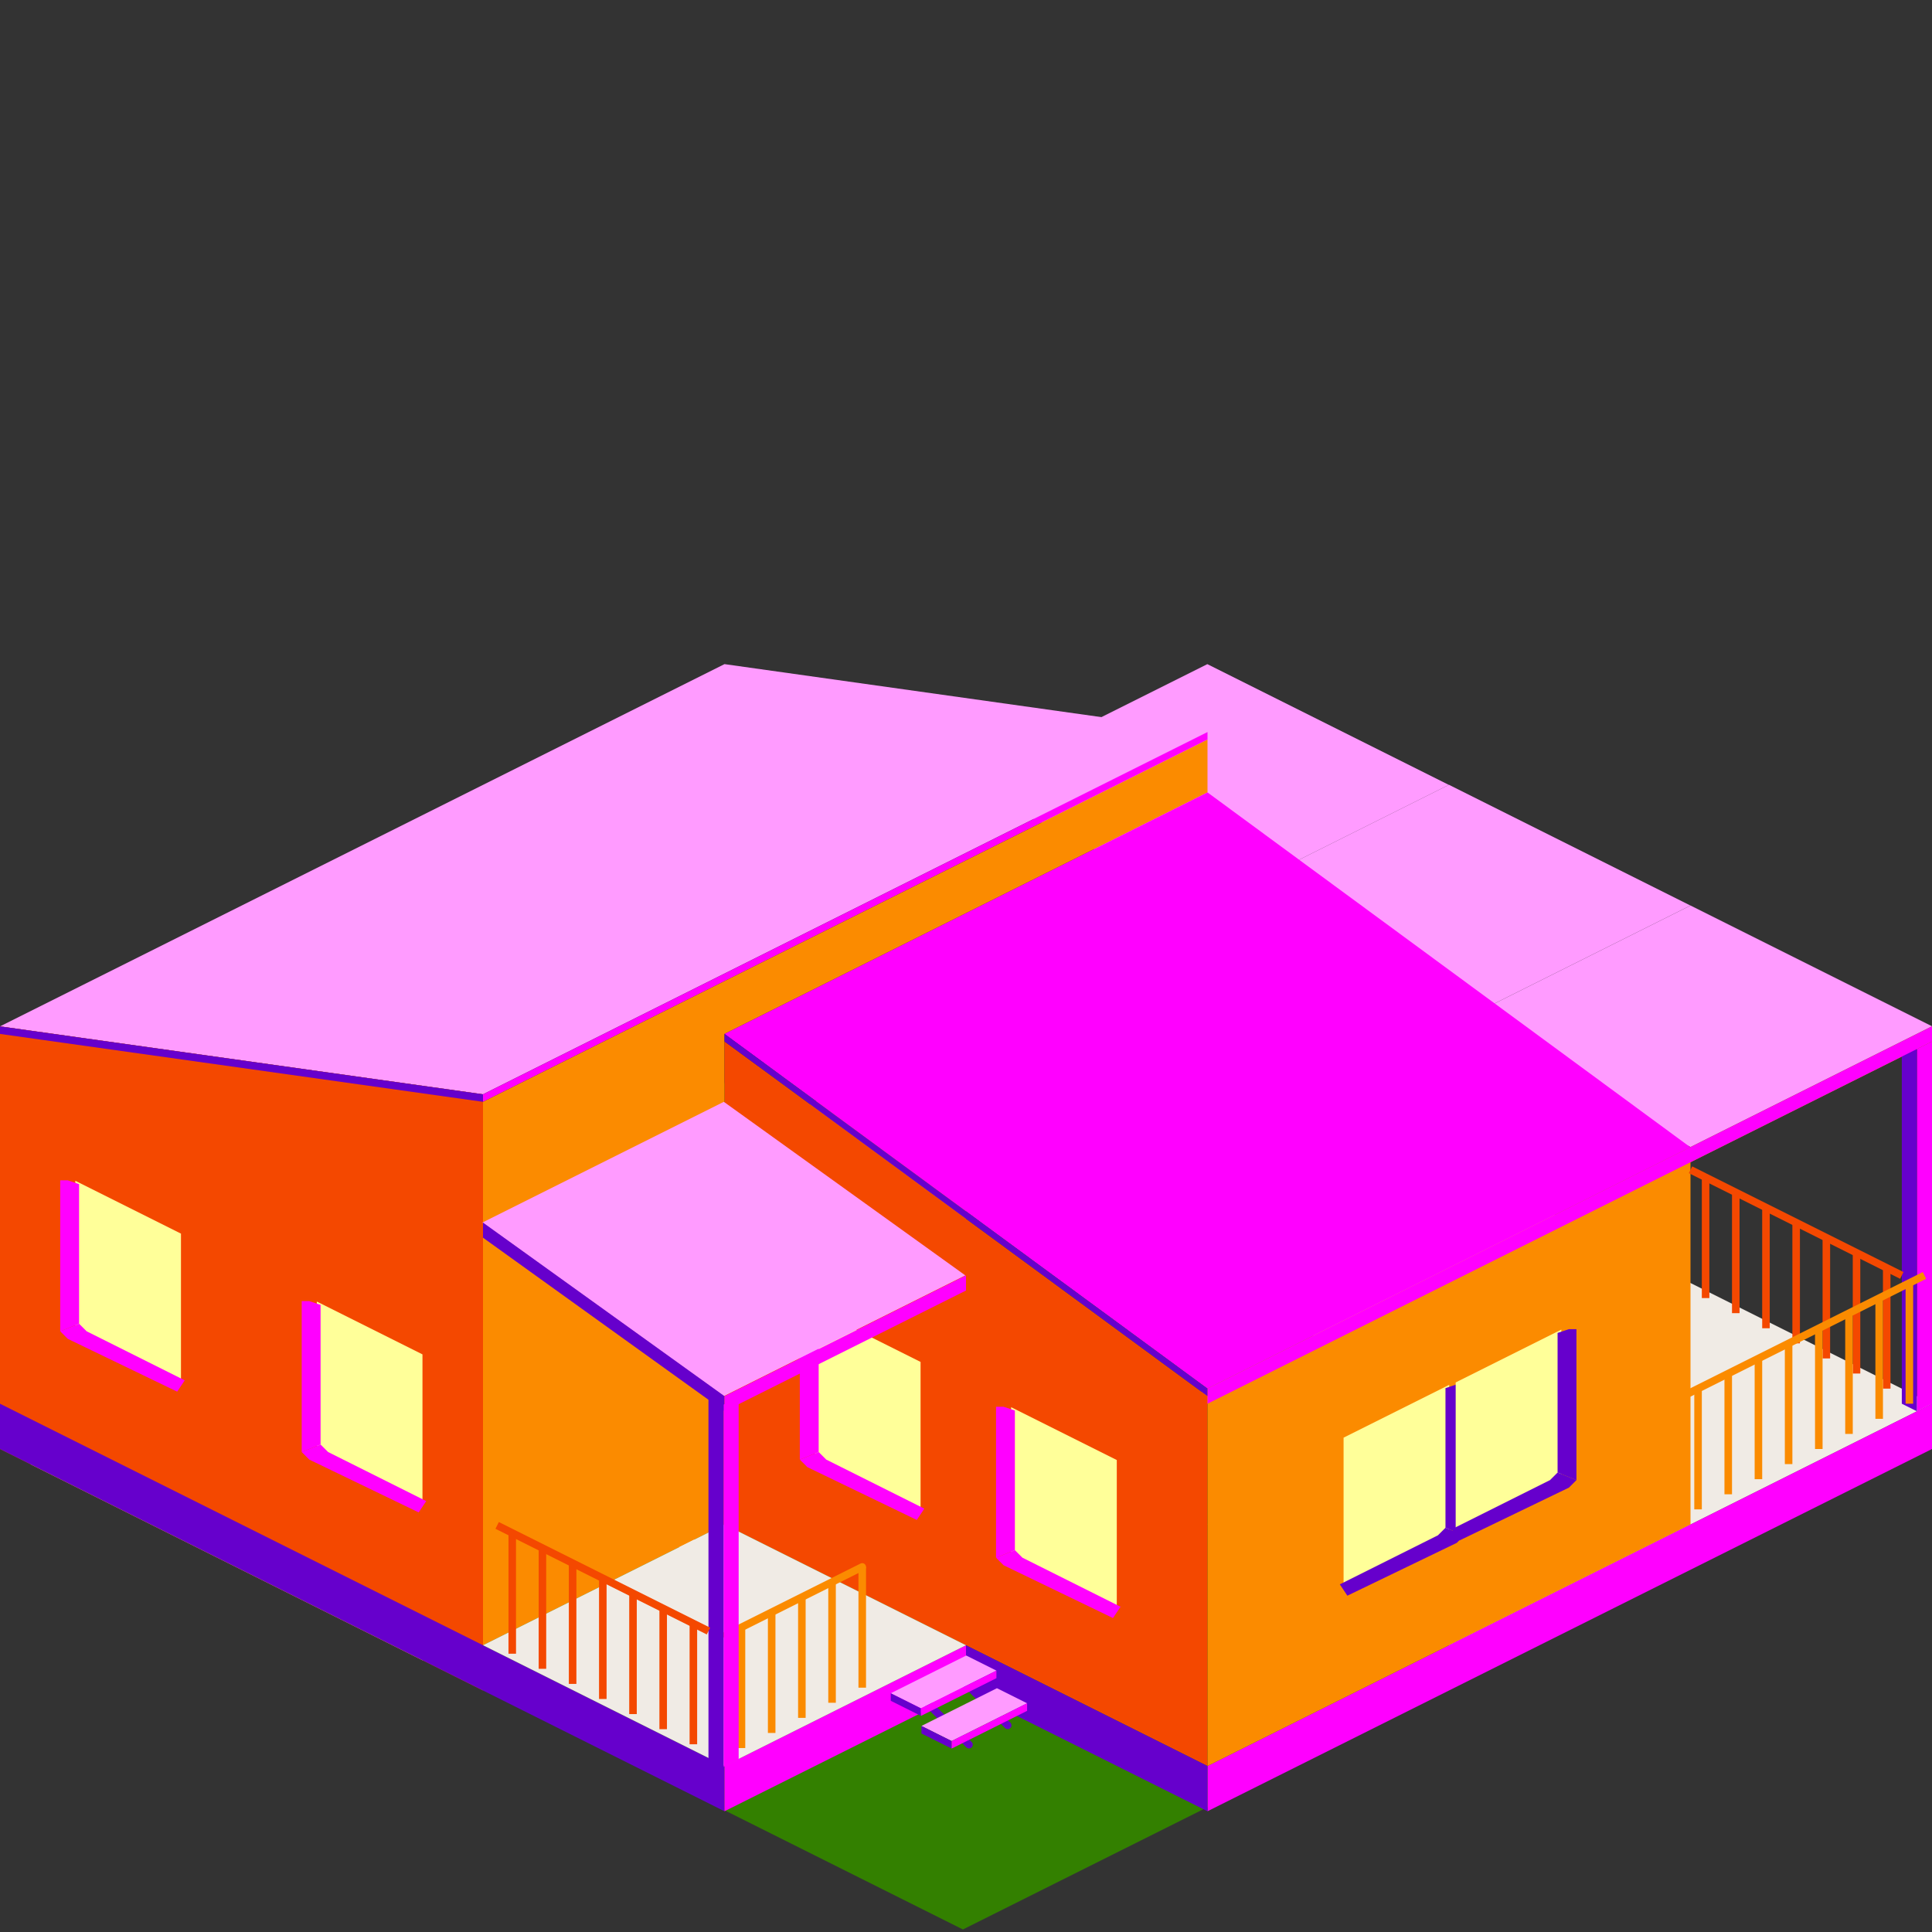 <?xml version="1.0" encoding="UTF-8" standalone="no"?>
<!-- Created with Inkscape (http://www.inkscape.org/) -->

<svg
   xmlns:osb="http://www.openswatchbook.org/uri/2009/osb"
   xmlns:dc="http://purl.org/dc/elements/1.1/"
   xmlns:cc="http://creativecommons.org/ns#"
   xmlns:rdf="http://www.w3.org/1999/02/22-rdf-syntax-ns#"
   xmlns:svg="http://www.w3.org/2000/svg"
   xmlns="http://www.w3.org/2000/svg"
   xmlns:sodipodi="http://sodipodi.sourceforge.net/DTD/sodipodi-0.dtd"
   xmlns:inkscape="http://www.inkscape.org/namespaces/inkscape"
   width="256"
   height="256"
   id="svg5036"
   version="1.1"
   inkscape:version="0.91 r13725"
   sodipodi:docname="1x1-rv15.svg">
  <rect width="100%" height="100%" fill="#333333" stroke="none"/>
  <defs
     id="defs5038">
    <linearGradient
       osb:paint="solid"
       id="linearGradient3988">
      <stop
         id="stop3990"
         offset="0"
         style="stop-color:#000000;stop-opacity:1;" />
    </linearGradient>
  </defs>
  <sodipodi:namedview
     id="base"
     pagecolor="#ffffff"
     bordercolor="#666666"
     borderopacity="1.0"
     inkscape:pageopacity="0.0"
     inkscape:pageshadow="2"
     inkscape:zoom="2.8284271"
     inkscape:cx="83.034519"
     inkscape:cy="79.420848"
     inkscape:document-units="px"
     inkscape:current-layer="g5257-5"
     showgrid="true"
     fit-margin-top="0"
     fit-margin-left="0"
     fit-margin-right="0"
     fit-margin-bottom="0"
     inkscape:window-width="1920"
     inkscape:window-height="1017"
     inkscape:window-x="0"
     inkscape:window-y="27"
     inkscape:window-maximized="0">
    <inkscape:grid
       type="xygrid"
       id="grid4764" />
  </sodipodi:namedview>
  <g
     inkscape:label="Layer 1"
     inkscape:groupmode="layer"
     id="layer1"
     transform="translate(-740.571,-446.076)">
    <rect
       y="156.286"
       x="1127.385"
       height="143.108"
       width="143.108"
       id="rect3920"
       style="fill:#338000;fill-opacity:1;stroke:none"
       transform="matrix(0.894,0.447,-0.894,0.447,0,0)" />
    <path
       style="fill:#f0ebe5;fill-opacity:1;fill-rule:evenodd;stroke:none;stroke-width:1px;stroke-linecap:butt;stroke-linejoin:miter;stroke-opacity:1"
       d="m 192.002,154.006 -32,16 32,16 -32,16 32,16 64,-32 z"
       transform="translate(740.571,446.076)"
       id="path6329"
       inkscape:connector-curvature="0"
       sodipodi:nodetypes="ccccccc" />
    <path
       style="fill:#f0ebe5;fill-rule:evenodd;stroke:none;stroke-width:1px;stroke-linecap:butt;stroke-linejoin:miter;stroke-opacity:1;fill-opacity:1"
       d="m 776.571,624.076 -32,16 52,26 32,-16 z"
       id="path6085"
       inkscape:connector-curvature="0"
       sodipodi:nodetypes="ccccc" />
    <g
       id="g5936"
       transform="translate(6,-3)">
      <path
         sodipodi:nodetypes="ccccc"
         inkscape:connector-curvature="0"
         id="path5111"
         d="m 772.571,626.076 -2,1 56,28 0,-2 z"
         style="fill:#f0ebe5;fill-opacity:1;fill-rule:evenodd;stroke:none;stroke-width:1px;stroke-linecap:round;stroke-linejoin:round;stroke-opacity:1" />
      <path
         style="fill:none;fill-rule:evenodd;stroke:none;stroke-width:1px;stroke-linecap:round;stroke-linejoin:round;stroke-opacity:1"
         d="m 830.571,651.076 0,-50"
         id="path4778"
         inkscape:connector-curvature="0"
         sodipodi:nodetypes="cc" />
      <path
         inkscape:connector-curvature="0"
         id="path4782"
         d="m 830.571,651.076 32,-16 0,-50 -32,16 z"
         style="fill:#fb8b00;fill-opacity:1;fill-rule:evenodd;stroke:none;stroke-width:1px;stroke-linecap:round;stroke-linejoin:round;stroke-opacity:1" />
      <path
         inkscape:connector-curvature="0"
         id="path4818"
         d="m 830.571,601.076 0,-10"
         style="fill:none;fill-rule:evenodd;stroke:none;stroke-width:1px;stroke-linecap:round;stroke-linejoin:round;stroke-opacity:1" />
    </g>
    <path
       sodipodi:nodetypes="cc"
       inkscape:connector-curvature="0"
       id="path4774"
       d="m 900.571,648.076 0,-50"
       style="fill:none;fill-rule:evenodd;stroke:none;stroke-width:1px;stroke-linecap:round;stroke-linejoin:round;stroke-opacity:1" />
    <path
       style="fill:none;fill-rule:evenodd;stroke:none;stroke-width:1px;stroke-linecap:round;stroke-linejoin:round;stroke-opacity:1"
       d="m 996.571,632.076 0,-50"
       id="path4776"
       inkscape:connector-curvature="0"
       sodipodi:nodetypes="cc" />
    <path
       style="fill:none;fill-rule:evenodd;stroke:none;stroke-width:1px;stroke-linecap:round;stroke-linejoin:round;stroke-opacity:1"
       d="m 836.571,648.076 0,-50"
       id="path4780"
       inkscape:connector-curvature="0"
       sodipodi:nodetypes="cc" />
    <path
       sodipodi:nodetypes="ccccc"
       inkscape:connector-curvature="0"
       id="path4790"
       d="m 900.571,686.076 32,-16 0,-6 -32,16 z"
       style="fill:#ff00ff;fill-opacity:1;fill-rule:evenodd;stroke:none;stroke-width:1px;stroke-linecap:round;stroke-linejoin:round;stroke-opacity:1" />
    <path
       style="fill:#fb8b00;fill-opacity:1;fill-rule:evenodd;stroke:none;stroke-width:1px;stroke-linecap:round;stroke-linejoin:round;stroke-opacity:1"
       d="m 900.571,680.076 64,-32 0,-50 -64,32 z"
       id="path4792"
       inkscape:connector-curvature="0"
       sodipodi:nodetypes="ccccc" />
    <path
       inkscape:connector-curvature="0"
       id="path4820"
       d="m 836.571,598.076 0,-10"
       style="fill:none;fill-rule:evenodd;stroke:none;stroke-width:1px;stroke-linecap:round;stroke-linejoin:round;stroke-opacity:1" />
    <g
       style="stroke:none;stroke-linecap:round;stroke-linejoin:round;stroke-opacity:1"
       id="g6115"
       transform="translate(3543.389,95.335)" />
    <path
       style="fill:#fb8b00;fill-opacity:1;fill-rule:evenodd;stroke:none;stroke-width:1px;stroke-linecap:round;stroke-linejoin:round;stroke-opacity:1"
       d="m 868.571,648.076 128,-64 0,-2 -128,64 z"
       id="path5144"
       inkscape:connector-curvature="0" />
    <g
       id="g5150"
       style="stroke:none;stroke-linecap:round;stroke-linejoin:round;stroke-opacity:1" />
    <g
       style="stroke:none;stroke-linecap:round;stroke-linejoin:round;stroke-opacity:1"
       id="g5974"
       transform="translate(-61,-31)" />
    <g
       transform="translate(-31,-16)"
       id="g5160"
       style="stroke:none;stroke-linecap:round;stroke-linejoin:round;stroke-opacity:1" />
    <g
       id="g6179"
       transform="translate(126,-63)">
      <path
         style="fill:#ff00ff;fill-opacity:1;fill-rule:evenodd;stroke:none;stroke-width:1px;stroke-linecap:round;stroke-linejoin:round;stroke-opacity:1"
         d="m 868.571,696.076 0,-48 2,-1 0,48 z"
         id="path5146"
         inkscape:connector-curvature="0" />
      <path
         style="fill:#6600cc;fill-opacity:1;fill-rule:evenodd;stroke:none;stroke-width:1px;stroke-linecap:round;stroke-linejoin:round;stroke-opacity:1"
         d="m 868.571,696.076 -2,-1 0,-48 2,1 z"
         id="path5148"
         inkscape:connector-curvature="0" />
      <g
         id="g5186">
        <path
           inkscape:connector-curvature="0"
           id="path5168"
           d="m 840.571,681.076 0,-16"
           style="fill:none;fill-rule:evenodd;stroke:#f44800;stroke-width:1px;stroke-linecap:butt;stroke-linejoin:miter;stroke-opacity:1" />
        <path
           style="fill:none;fill-rule:evenodd;stroke:#f44800;stroke-width:1px;stroke-linecap:butt;stroke-linejoin:miter;stroke-opacity:1"
           d="m 844.571,683.076 0,-16"
           id="path5170"
           inkscape:connector-curvature="0" />
        <path
           inkscape:connector-curvature="0"
           id="path5172"
           d="m 848.571,685.076 0,-16"
           style="fill:none;fill-rule:evenodd;stroke:#f44800;stroke-width:1px;stroke-linecap:butt;stroke-linejoin:miter;stroke-opacity:1" />
        <path
           style="fill:none;fill-rule:evenodd;stroke:#f44800;stroke-width:1px;stroke-linecap:butt;stroke-linejoin:miter;stroke-opacity:1"
           d="m 852.571,687.076 0,-16"
           id="path5174"
           inkscape:connector-curvature="0" />
        <path
           inkscape:connector-curvature="0"
           id="path5176"
           d="m 856.571,689.076 0,-16"
           style="fill:none;fill-rule:evenodd;stroke:#f44800;stroke-width:1px;stroke-linecap:butt;stroke-linejoin:miter;stroke-opacity:1" />
        <path
           style="fill:none;fill-rule:evenodd;stroke:#f44800;stroke-width:1px;stroke-linecap:butt;stroke-linejoin:miter;stroke-opacity:1"
           d="m 860.571,691.076 0,-16"
           id="path5178"
           inkscape:connector-curvature="0" />
        <path
           inkscape:connector-curvature="0"
           id="path5180"
           d="m 864.571,693.076 0,-16"
           style="fill:none;fill-rule:evenodd;stroke:#f44800;stroke-width:1px;stroke-linecap:butt;stroke-linejoin:miter;stroke-opacity:1" />
        <path
           sodipodi:nodetypes="cc"
           style="fill:none;fill-rule:evenodd;stroke:#f44800;stroke-width:1px;stroke-linecap:butt;stroke-linejoin:miter;stroke-opacity:1"
           d="m 838.571,664.076 28,14"
           id="path5184"
           inkscape:connector-curvature="0" />
      </g>
    </g>
    <g
       id="g4628"
       style="fill:#ff9bff;fill-opacity:1">
      <path
         inkscape:connector-curvature="0"
         id="path4291"
         d="m 996.571,582.061 -32,-16 -32,16 32,16 z"
         style="fill:#ff9bff;fill-rule:evenodd;stroke:none;stroke-width:1px;stroke-linecap:butt;stroke-linejoin:miter;stroke-opacity:1;fill-opacity:1" />
      <path
         style="fill:#ff9bff;fill-rule:evenodd;stroke:none;stroke-width:1px;stroke-linecap:butt;stroke-linejoin:miter;stroke-opacity:1;fill-opacity:1"
         d="m 964.563,566.064 -32,-16 -32,16 32,16 z"
         id="path4320"
         inkscape:connector-curvature="0" />
      <path
         inkscape:connector-curvature="0"
         id="path4322"
         d="m 932.548,550.079 -32,-16 -32,16 32,16 z"
         style="fill:#ff9bff;fill-rule:evenodd;stroke:none;stroke-width:1px;stroke-linecap:butt;stroke-linejoin:miter;stroke-opacity:1;fill-opacity:1" />
    </g>
    <g
       id="g6350"
       transform="translate(-32,16)">
      <path
         style="fill:#ff9bff;fill-opacity:1;fill-rule:evenodd;stroke:none;stroke-width:1px;stroke-linecap:round;stroke-linejoin:round;stroke-opacity:1"
         d="m 766.571,569.076 64,9 96,-48 -64,-9 z"
         id="path4830"
         inkscape:connector-curvature="0"
         sodipodi:nodetypes="ccccc"
         transform="translate(6,-3)" />
      <path
         sodipodi:nodetypes="ccccc"
         inkscape:connector-curvature="0"
         style="fill:#f44800;fill-opacity:1;fill-rule:evenodd;stroke:none;stroke-width:1px;stroke-linecap:round;stroke-linejoin:round;stroke-opacity:1"
         d="m 766.571,569.076 0,56 64,32 c 0,-26.333 0,-52.667 0,-79 z"
         id="path4828"
         transform="translate(6,-3)" />
      <path
         sodipodi:nodetypes="ccccc"
         style="fill:#6600cc;fill-opacity:1;fill-rule:evenodd;stroke:none;stroke-width:1px;stroke-linecap:butt;stroke-linejoin:miter;stroke-opacity:1"
         d="m 830.571,578.076 0,1 -64,-9 0,-1 z"
         id="path5778"
         inkscape:connector-curvature="0"
         transform="translate(6,-3)" />
      <path
         inkscape:connector-curvature="0"
         id="path6040"
         d="m 830.571,579.076 96,-48 0,-1 -96,48 z"
         style="fill:#ff00ff;fill-opacity:1;fill-rule:evenodd;stroke:none;stroke-width:1px;stroke-linecap:butt;stroke-linejoin:miter;stroke-opacity:1"
         transform="translate(6,-3)" />
      <path
         style="fill:#fb8b00;fill-opacity:1;fill-rule:evenodd;stroke:none;stroke-width:1px;stroke-linecap:butt;stroke-linejoin:miter;stroke-opacity:1"
         d="M 160 98 L 64 146 L 64 153 L 64 168 L 64 218 L 96 202 L 96 152 L 96 137 L 160 105 L 160 98 z "
         transform="translate(772.571,430.076)"
         id="path6042" />
      <path
         sodipodi:nodetypes="cccccc"
         inkscape:connector-curvature="0"
         id="path4890"
         d="m 932.571,614.076 -32,-23.5 -32,-23.5 64,-32 63.984,47.019 z"
         style="fill:#ff00ff;fill-opacity:1;fill-rule:evenodd;stroke:none;stroke-width:1px;stroke-linecap:round;stroke-linejoin:round;stroke-opacity:1" />
    </g>
    <g
       id="g6361" />
    <g
       id="g6206"
       transform="translate(64,-32)">
      <path
         sodipodi:nodetypes="ccccc"
         inkscape:connector-curvature="0"
         id="path4768"
         d="m 868.571,702.076 64,-32 0,-6 -64,32 z"
         style="fill:#ff00ff;fill-opacity:1;fill-rule:evenodd;stroke:none;stroke-width:1px;stroke-linecap:round;stroke-linejoin:round;stroke-opacity:1" />
      <path
         sodipodi:nodetypes="cc"
         inkscape:connector-curvature="0"
         id="path4772"
         d="m 868.571,664.076 0,-50"
         style="fill:none;fill-rule:evenodd;stroke:none;stroke-width:1px;stroke-linecap:round;stroke-linejoin:round;stroke-opacity:1" />
      <g
         style="stroke:#fb8b00;stroke-opacity:1"
         id="g5257"
         transform="matrix(-1,0,0,1,1766.143,-15)">
        <path
           style="fill:none;fill-rule:evenodd;stroke:#fb8b00;stroke-width:1px;stroke-linecap:butt;stroke-linejoin:miter;stroke-opacity:1"
           d="m 836.571,679.076 0,-16"
           id="path5259"
           inkscape:connector-curvature="0" />
        <path
           inkscape:connector-curvature="0"
           id="path5261"
           d="m 840.571,681.076 0,-16"
           style="fill:none;fill-rule:evenodd;stroke:#fb8b00;stroke-width:1px;stroke-linecap:butt;stroke-linejoin:miter;stroke-opacity:1" />
        <path
           style="fill:none;fill-rule:evenodd;stroke:#fb8b00;stroke-width:1px;stroke-linecap:butt;stroke-linejoin:miter;stroke-opacity:1"
           d="m 844.571,683.076 0,-16"
           id="path5263"
           inkscape:connector-curvature="0" />
        <path
           inkscape:connector-curvature="0"
           id="path5266"
           d="m 848.571,685.076 0,-16"
           style="fill:none;fill-rule:evenodd;stroke:#fb8b00;stroke-width:1px;stroke-linecap:butt;stroke-linejoin:miter;stroke-opacity:1" />
        <path
           style="fill:none;fill-rule:evenodd;stroke:#fb8b00;stroke-width:1px;stroke-linecap:butt;stroke-linejoin:miter;stroke-opacity:1"
           d="m 852.571,687.076 0,-16"
           id="path5268"
           inkscape:connector-curvature="0" />
        <path
           inkscape:connector-curvature="0"
           id="path5270"
           d="m 856.571,689.076 0,-16"
           style="fill:none;fill-rule:evenodd;stroke:#fb8b00;stroke-width:1px;stroke-linecap:butt;stroke-linejoin:miter;stroke-opacity:1" />
        <path
           style="fill:none;fill-rule:evenodd;stroke:#fb8b00;stroke-width:1px;stroke-linecap:butt;stroke-linejoin:miter;stroke-opacity:1"
           d="m 860.571,691.076 0,-16"
           id="path5272"
           inkscape:connector-curvature="0" />
        <path
           inkscape:connector-curvature="0"
           id="path5274"
           d="m 864.571,693.076 0,-16"
           style="fill:none;fill-rule:evenodd;stroke:#fb8b00;stroke-width:1px;stroke-linecap:butt;stroke-linejoin:miter;stroke-opacity:1" />
        <path
           style="fill:none;fill-rule:evenodd;stroke:#fb8b00;stroke-width:1px;stroke-linecap:butt;stroke-linejoin:miter;stroke-opacity:1"
           d="m 834.571,662.076 32,16"
           id="path5276"
           inkscape:connector-curvature="0" />
      </g>
    </g>
    <g
       id="g6292"
       transform="translate(-64,32)">
      <path
         style="fill:#f44800;fill-opacity:1;fill-rule:evenodd;stroke:none;stroke-width:1px;stroke-linecap:round;stroke-linejoin:round;stroke-opacity:1"
         d="m 900.571,552.076 0,64 32,16 32,16 0,-49 z"
         id="path4784"
         inkscape:connector-curvature="0"
         sodipodi:nodetypes="cccccc" />
    </g>
    <g
       transform="translate(-62,1)"
       id="g6305">
      <g
         transform="translate(2920.231,-124.986)"
         id="g6309"
         style="stroke:none;stroke-linecap:round;stroke-linejoin:round;stroke-opacity:1">
        <g
           transform="translate(693.46,183.035)"
           id="g6311"
           style="stroke:none;stroke-linecap:round;stroke-linejoin:round;stroke-opacity:1">
          <path
             style="fill:#ffff99;fill-opacity:1;stroke:none;stroke-linecap:round;stroke-linejoin:round;stroke-opacity:1"
             d="m -2689.14,567.49 -14,-7 0,20 14,7 z"
             id="path6313"
             inkscape:connector-curvature="0" />
          <g
             transform="matrix(-1,0,0,1,-2458.142,478.429)"
             id="g6315"
             style="stroke:none;stroke-linecap:round;stroke-linejoin:round;stroke-opacity:1">
            <g
               id="g6317"
               style="stroke:none;stroke-linecap:round;stroke-linejoin:round;stroke-opacity:1">
              <g
                 id="g6319"
                 style="stroke:none;stroke-linecap:round;stroke-linejoin:round;stroke-opacity:1">
                <path
                   style="fill:#ff00ff;stroke:none;stroke-linecap:round;stroke-linejoin:round;stroke-opacity:1"
                   d="m 246,82 1,0 0,20 -2.5,-1 0,-18.5 z"
                   id="path6321"
                   inkscape:connector-curvature="0"
                   sodipodi:nodetypes="cccccc" />
                <path
                   style="fill:#ff00ff;stroke:none;stroke-linecap:round;stroke-linejoin:round;stroke-opacity:1"
                   d="m 244.5,101 -1,1 -13,6.5 1,1.5 14.5,-7 1,-1 z"
                   id="path6323"
                   inkscape:connector-curvature="0"
                   sodipodi:nodetypes="ccccccc" />
                <path
                   style="fill:none;stroke:none;stroke-width:1px;stroke-linecap:round;stroke-linejoin:round;stroke-opacity:1"
                   d="m 231,89.5 c 0,0 0.019,-0.434 1,-1 l 14,-7 c 0,0 1,-0.22 1,1 l 0,19.5 c 0,0.47 -1,1 -1,1 l -14,7 c -0.573,0.153 -1,-0.812 -1,-1.5 z"
                   id="path6325"
                   inkscape:connector-curvature="0"
                   sodipodi:nodetypes="ccccccccc" />
                <path
                   style="opacity:0.435;fill:none;stroke:none;stroke-width:1px;stroke-linecap:round;stroke-linejoin:round;stroke-opacity:1"
                   d="m 231,108.5 13,-6.5 c 0.353,-0.095 1,-0.561 1,-1 l 0,-18.5"
                   id="path6327"
                   inkscape:connector-curvature="0"
                   sodipodi:nodetypes="cccc" />
              </g>
            </g>
          </g>
        </g>
      </g>
    </g>
    <g
       id="g6365"
       transform="translate(-64,32)" />
    <path
       style="fill:#6600cc;fill-opacity:1;fill-rule:evenodd;stroke:none;stroke-width:1px;stroke-linecap:round;stroke-linejoin:round;stroke-opacity:1"
       d="m 740.571,638.076 0,-6 96,48 0,6 z"
       id="path4766"
       inkscape:connector-curvature="0"
       sodipodi:nodetypes="ccccc" />
    <g
       id="g6381"
       transform="translate(-128,0)">
      <g
         style="stroke:none;stroke-linecap:round;stroke-linejoin:round;stroke-opacity:1"
         id="g6383"
         transform="translate(2920.231,-124.986)">
        <g
           style="stroke:none;stroke-linecap:round;stroke-linejoin:round;stroke-opacity:1"
           id="g6385"
           transform="translate(693.46,183.035)">
          <path
             inkscape:connector-curvature="0"
             id="path6387"
             d="m -2689.14,567.49 -14,-7 0,20 14,7 z"
             style="fill:#ffff99;fill-opacity:1;stroke:none;stroke-linecap:round;stroke-linejoin:round;stroke-opacity:1" />
          <g
             style="stroke:none;stroke-linecap:round;stroke-linejoin:round;stroke-opacity:1"
             id="g6389"
             transform="matrix(-1,0,0,1,-2458.142,478.429)">
            <g
               style="stroke:none;stroke-linecap:round;stroke-linejoin:round;stroke-opacity:1"
               id="g6391">
              <g
                 style="stroke:none;stroke-linecap:round;stroke-linejoin:round;stroke-opacity:1"
                 id="g6393">
                <path
                   sodipodi:nodetypes="cccccc"
                   inkscape:connector-curvature="0"
                   id="path6395"
                   d="m 246,82 1,0 0,20 -2.5,-1 0,-18.5 z"
                   style="fill:#ff00ff;stroke:none;stroke-linecap:round;stroke-linejoin:round;stroke-opacity:1" />
                <path
                   sodipodi:nodetypes="ccccccc"
                   inkscape:connector-curvature="0"
                   id="path6397"
                   d="m 244.5,101 -1,1 -13,6.5 1,1.5 14.5,-7 1,-1 z"
                   style="fill:#ff00ff;stroke:none;stroke-linecap:round;stroke-linejoin:round;stroke-opacity:1" />
                <path
                   sodipodi:nodetypes="ccccccccc"
                   inkscape:connector-curvature="0"
                   id="path6399"
                   d="m 231,89.5 c 0,0 0.019,-0.434 1,-1 l 14,-7 c 0,0 1,-0.22 1,1 l 0,19.5 c 0,0.47 -1,1 -1,1 l -14,7 c -0.573,0.153 -1,-0.812 -1,-1.5 z"
                   style="fill:none;stroke:none;stroke-width:1px;stroke-linecap:round;stroke-linejoin:round;stroke-opacity:1" />
                <path
                   sodipodi:nodetypes="cccc"
                   inkscape:connector-curvature="0"
                   id="path6401"
                   d="m 231,108.5 13,-6.5 c 0.353,-0.095 1,-0.561 1,-1 l 0,-18.5"
                   style="opacity:0.435;fill:none;stroke:none;stroke-width:1px;stroke-linecap:round;stroke-linejoin:round;stroke-opacity:1" />
              </g>
            </g>
          </g>
        </g>
      </g>
    </g>
    <g
       transform="translate(-160,-16)"
       id="g6403">
      <g
         transform="translate(2920.231,-124.986)"
         id="g6405"
         style="stroke:none;stroke-linecap:round;stroke-linejoin:round;stroke-opacity:1">
        <g
           transform="translate(693.46,183.035)"
           id="g6407"
           style="stroke:none;stroke-linecap:round;stroke-linejoin:round;stroke-opacity:1">
          <path
             style="fill:#ffff99;fill-opacity:1;stroke:none;stroke-linecap:round;stroke-linejoin:round;stroke-opacity:1"
             d="m -2689.14,567.49 -14,-7 0,20 14,7 z"
             id="path6409"
             inkscape:connector-curvature="0" />
          <g
             transform="matrix(-1,0,0,1,-2458.142,478.429)"
             id="g6411"
             style="stroke:none;stroke-linecap:round;stroke-linejoin:round;stroke-opacity:1">
            <g
               id="g6413"
               style="stroke:none;stroke-linecap:round;stroke-linejoin:round;stroke-opacity:1">
              <g
                 id="g6415"
                 style="stroke:none;stroke-linecap:round;stroke-linejoin:round;stroke-opacity:1">
                <path
                   style="fill:#ff00ff;stroke:none;stroke-linecap:round;stroke-linejoin:round;stroke-opacity:1"
                   d="m 246,82 1,0 0,20 -2.5,-1 0,-18.5 z"
                   id="path6417"
                   inkscape:connector-curvature="0"
                   sodipodi:nodetypes="cccccc" />
                <path
                   style="fill:#ff00ff;stroke:none;stroke-linecap:round;stroke-linejoin:round;stroke-opacity:1"
                   d="m 244.5,101 -1,1 -13,6.5 1,1.5 14.5,-7 1,-1 z"
                   id="path6419"
                   inkscape:connector-curvature="0"
                   sodipodi:nodetypes="ccccccc" />
                <path
                   style="fill:none;stroke:none;stroke-width:1px;stroke-linecap:round;stroke-linejoin:round;stroke-opacity:1"
                   d="m 231,89.5 c 0,0 0.019,-0.434 1,-1 l 14,-7 c 0,0 1,-0.22 1,1 l 0,19.5 c 0,0.47 -1,1 -1,1 l -14,7 c -0.573,0.153 -1,-0.812 -1,-1.5 z"
                   id="path6421"
                   inkscape:connector-curvature="0"
                   sodipodi:nodetypes="ccccccccc" />
                <path
                   style="opacity:0.435;fill:none;stroke:none;stroke-width:1px;stroke-linecap:round;stroke-linejoin:round;stroke-opacity:1"
                   d="m 231,108.5 13,-6.5 c 0.353,-0.095 1,-0.561 1,-1 l 0,-18.5"
                   id="path6423"
                   inkscape:connector-curvature="0"
                   sodipodi:nodetypes="cccc" />
              </g>
            </g>
          </g>
        </g>
      </g>
    </g>
    <path
       style="fill:#ff00ff;fill-opacity:1;fill-rule:evenodd;stroke:none;stroke-width:1px;stroke-linecap:butt;stroke-linejoin:miter;stroke-opacity:1"
       d="m 900.571,632.076 96,-48 0,-2 -96,48 0,1 z"
       id="path6059"
       inkscape:connector-curvature="0"
       sodipodi:nodetypes="cccccc" />
    <g
       id="g4592"
       transform="translate(14,-7)">
      <path
         transform="translate(3543.389,95.335)"
         inkscape:connector-curvature="0"
         id="path4594"
         d="m -2638.787,548.237 14,-7 0,20 -14,7 z"
         style="fill:#ffff99;fill-opacity:1;stroke:none;stroke-linecap:round;stroke-linejoin:round;stroke-opacity:1" />
      <g
         style="stroke:none;stroke-linecap:round;stroke-linejoin:round;stroke-opacity:1"
         id="g4596"
         transform="translate(673.604,554.512)">
        <g
           style="stroke:none;stroke-linecap:round;stroke-linejoin:round;stroke-opacity:1"
           id="g4598">
          <g
             style="stroke:none;stroke-linecap:round;stroke-linejoin:round;stroke-opacity:1"
             id="g4600">
            <path
               sodipodi:nodetypes="cccccc"
               inkscape:connector-curvature="0"
               id="path4602"
               d="m 246,82 1,0 0,20 -2.5,-1 0,-18.5 z"
               style="fill:#6600cc;stroke:none;stroke-linecap:round;stroke-linejoin:round;stroke-opacity:1" />
            <path
               sodipodi:nodetypes="ccccccc"
               inkscape:connector-curvature="0"
               id="path4604"
               d="m 244.5,101 -1,1 -13,6.5 1,1.5 14.5,-7 1,-1 z"
               style="fill:#6600cc;stroke:none;stroke-linecap:round;stroke-linejoin:round;stroke-opacity:1" />
            <path
               sodipodi:nodetypes="ccccccccc"
               inkscape:connector-curvature="0"
               id="path4606"
               d="m 231,89.5 c 0,0 0.019,-0.434 1,-1 l 14,-7 c 0,0 1,-0.22 1,1 l 0,19.5 c 0,0.47 -1,1 -1,1 l -14,7 c -0.573,0.153 -1,-0.812 -1,-1.5 z"
               style="fill:none;stroke:none;stroke-width:1px;stroke-linecap:round;stroke-linejoin:round;stroke-opacity:1" />
            <path
               sodipodi:nodetypes="cccc"
               inkscape:connector-curvature="0"
               id="path4608"
               d="m 231,108.5 13,-6.5 c 0.353,-0.095 1,-0.561 1,-1 l 0,-18.5"
               style="opacity:0.435;fill:none;stroke:none;stroke-width:1px;stroke-linecap:round;stroke-linejoin:round;stroke-opacity:1" />
          </g>
        </g>
      </g>
      <g
         id="g4610"
         transform="translate(3560.055,87.001)"
         style="stroke:none;stroke-linecap:round;stroke-linejoin:round;stroke-opacity:1">
        <path
           inkscape:connector-curvature="0"
           id="path4612"
           d="m -2640.599,549.254 14,-7 0,20 -14,7 z"
           style="fill:#ffff99;fill-opacity:1;stroke:none;stroke-linecap:round;stroke-linejoin:round;stroke-opacity:1" />
        <g
           id="g4614"
           transform="translate(-2871.597,460.194)"
           style="stroke:none;stroke-linecap:round;stroke-linejoin:round;stroke-opacity:1">
          <g
             id="g4616"
             style="stroke:none;stroke-linecap:round;stroke-linejoin:round;stroke-opacity:1">
            <g
               id="g4618"
               style="stroke:none;stroke-linecap:round;stroke-linejoin:round;stroke-opacity:1">
              <path
                 sodipodi:nodetypes="cccccc"
                 inkscape:connector-curvature="0"
                 id="path4620"
                 d="m 246,82 1,0 0,20 -2.5,-1 0,-18.5 z"
                 style="fill:#6600cc;stroke:none;stroke-linecap:round;stroke-linejoin:round;stroke-opacity:1" />
              <path
                 sodipodi:nodetypes="ccccccc"
                 inkscape:connector-curvature="0"
                 id="path4622"
                 d="m 244.5,101 -1,1 -13,6.5 1,1.5 14.5,-7 1,-1 z"
                 style="fill:#6600cc;stroke:none;stroke-linecap:round;stroke-linejoin:round;stroke-opacity:1" />
              <path
                 sodipodi:nodetypes="ccccccccc"
                 inkscape:connector-curvature="0"
                 id="path4624"
                 d="m 231,89.5 c 0,0 0.019,-0.434 1,-1 l 14,-7 c 0,0 1,-0.22 1,1 l 0,19.5 c 0,0.47 -1,1 -1,1 l -14,7 c -0.573,0.153 -1,-0.812 -1,-1.5 z"
                 style="fill:none;stroke:none;stroke-width:1px;stroke-linecap:round;stroke-linejoin:round;stroke-opacity:1" />
              <path
                 sodipodi:nodetypes="cccc"
                 inkscape:connector-curvature="0"
                 id="path4626"
                 d="m 231,108.5 13,-6.5 c 0.353,-0.095 1,-0.561 1,-1 l 0,-18.5"
                 style="opacity:0.435;fill:none;stroke:none;stroke-width:1px;stroke-linecap:round;stroke-linejoin:round;stroke-opacity:1" />
            </g>
          </g>
        </g>
      </g>
    </g>
    <path
       style="fill:#6600cc;fill-opacity:1;fill-rule:evenodd;stroke:none;stroke-width:1px;stroke-linecap:butt;stroke-linejoin:miter;stroke-opacity:1"
       d="m 900.571,630.076 0,0.5 0,0.5 -32,-23.5 -32,-23.5 0,-0.5 0,-0.5 32,23.5 z"
       id="path4651"
       inkscape:connector-curvature="0"
       sodipodi:nodetypes="ccccccccc" />
    <path
       inkscape:connector-curvature="0"
       id="path4748"
       d="m 868.482,615.073 -32,-23 -32,16 32,23 z"
       style="fill:#ff9bff;fill-opacity:1;fill-rule:evenodd;stroke:none;stroke-width:1px;stroke-linecap:butt;stroke-linejoin:miter;stroke-opacity:1"
       sodipodi:nodetypes="ccccc" />
    <path
       style="fill:#ff00ff;fill-rule:evenodd;stroke:none;stroke-width:1px;stroke-linecap:butt;stroke-linejoin:miter;stroke-opacity:1;fill-opacity:1"
       d="m 868.571,670.076 0,-6 -32,16 0,6 z"
       id="path4821"
       inkscape:connector-curvature="0" />
    <path
       style="fill:#6600cc;fill-rule:evenodd;stroke:none;stroke-width:1px;stroke-linecap:butt;stroke-linejoin:miter;stroke-opacity:1;fill-opacity:1"
       d="m 868.571,664.076 32,16 0,6 -32,-16 z"
       id="path4823"
       inkscape:connector-curvature="0" />
    <path
       style="fill:#f0ebe5;fill-rule:evenodd;stroke:none;stroke-width:1px;stroke-linecap:butt;stroke-linejoin:miter;stroke-opacity:1;fill-opacity:1"
       d="m 836.571,648.076 32,16 -32,16 -32,-16 z"
       id="path4825"
       inkscape:connector-curvature="0" />
    <g
       id="g4836"
       transform="translate(-36,14)">
      <g
         style="stroke:none;stroke-linecap:round;stroke-linejoin:round;stroke-opacity:1"
         id="g4838"
         transform="translate(2920.231,-124.986)">
        <g
           style="stroke:none;stroke-linecap:round;stroke-linejoin:round;stroke-opacity:1"
           id="g4840"
           transform="translate(693.46,183.035)">
          <path
             inkscape:connector-curvature="0"
             id="path4842"
             d="m -2689.14,567.49 -14,-7 0,20 14,7 z"
             style="fill:#ffff99;fill-opacity:1;stroke:none;stroke-linecap:round;stroke-linejoin:round;stroke-opacity:1" />
          <g
             style="stroke:none;stroke-linecap:round;stroke-linejoin:round;stroke-opacity:1"
             id="g4844"
             transform="matrix(-1,0,0,1,-2458.142,478.429)">
            <g
               style="stroke:none;stroke-linecap:round;stroke-linejoin:round;stroke-opacity:1"
               id="g4846">
              <g
                 style="stroke:none;stroke-linecap:round;stroke-linejoin:round;stroke-opacity:1"
                 id="g4848">
                <path
                   sodipodi:nodetypes="cccccc"
                   inkscape:connector-curvature="0"
                   id="path4850"
                   d="m 246,82 1,0 0,20 -2.5,-1 0,-18.5 z"
                   style="fill:#ff00ff;stroke:none;stroke-linecap:round;stroke-linejoin:round;stroke-opacity:1" />
                <path
                   sodipodi:nodetypes="ccccccc"
                   inkscape:connector-curvature="0"
                   id="path4852"
                   d="m 244.5,101 -1,1 -13,6.5 1,1.5 14.5,-7 1,-1 z"
                   style="fill:#ff00ff;stroke:none;stroke-linecap:round;stroke-linejoin:round;stroke-opacity:1" />
                <path
                   sodipodi:nodetypes="ccccccccc"
                   inkscape:connector-curvature="0"
                   id="path4854"
                   d="m 231,89.5 c 0,0 0.019,-0.434 1,-1 l 14,-7 c 0,0 1,-0.22 1,1 l 0,19.5 c 0,0.47 -1,1 -1,1 l -14,7 c -0.573,0.153 -1,-0.812 -1,-1.5 z"
                   style="fill:none;stroke:none;stroke-width:1px;stroke-linecap:round;stroke-linejoin:round;stroke-opacity:1" />
                <path
                   sodipodi:nodetypes="cccc"
                   inkscape:connector-curvature="0"
                   id="path4856"
                   d="m 231,108.5 13,-6.5 c 0.353,-0.095 1,-0.561 1,-1 l 0,-18.5"
                   style="opacity:0.435;fill:none;stroke:none;stroke-width:1px;stroke-linecap:round;stroke-linejoin:round;stroke-opacity:1" />
              </g>
            </g>
          </g>
        </g>
      </g>
    </g>
    <g
       id="g4885">
      <g
         id="g4881">
        <g
           id="g4898">
          <path
             inkscape:connector-curvature="0"
             id="path4877"
             d="m 861.969,670.253 7,7"
             style="fill:none;fill-rule:evenodd;stroke:#6600cc;stroke-width:1px;stroke-linecap:round;stroke-linejoin:miter;stroke-opacity:1" />
          <path
             style="fill:none;fill-rule:evenodd;stroke:#6600cc;stroke-width:1px;stroke-linecap:round;stroke-linejoin:miter;stroke-opacity:1"
             d="m 867.096,667.69 7,7"
             id="path4879"
             inkscape:connector-curvature="0" />
        </g>
      </g>
      <g
         id="g4869"
         transform="translate(22.097,2.696)">
        <path
           sodipodi:nodetypes="ccccc"
           inkscape:connector-curvature="0"
           id="path4871"
           d="m 840.571,672.076 4,2 10,-5 -4,-2 z"
           style="fill:#ff9bff;fill-opacity:1;fill-rule:evenodd;stroke:none;stroke-width:1px;stroke-linecap:butt;stroke-linejoin:miter;stroke-opacity:1" />
        <path
           inkscape:connector-curvature="0"
           id="path4873"
           d="m 840.571,672.076 0,1 4,2 0,-1 z"
           style="fill:#6600cc;fill-opacity:1;fill-rule:evenodd;stroke:none;stroke-width:1px;stroke-linecap:butt;stroke-linejoin:miter;stroke-opacity:1" />
        <path
           inkscape:connector-curvature="0"
           id="path4875"
           d="m 844.571,675.076 10,-5 0,-1 -10,5 z"
           style="fill:#ff00ff;fill-opacity:1;fill-rule:evenodd;stroke:none;stroke-width:1px;stroke-linecap:butt;stroke-linejoin:miter;stroke-opacity:1" />
      </g>
      <g
         transform="translate(18.031,-1.635)"
         id="g4864">
        <path
           style="fill:#ff9bff;fill-opacity:1;fill-rule:evenodd;stroke:none;stroke-width:1px;stroke-linecap:butt;stroke-linejoin:miter;stroke-opacity:1"
           d="m 840.571,672.076 4,2 10,-5 -4,-2 z"
           id="path4858"
           inkscape:connector-curvature="0"
           sodipodi:nodetypes="ccccc" />
        <path
           style="fill:#6600cc;fill-opacity:1;fill-rule:evenodd;stroke:none;stroke-width:1px;stroke-linecap:butt;stroke-linejoin:miter;stroke-opacity:1"
           d="m 840.571,672.076 0,1 4,2 0,-1 z"
           id="path4860"
           inkscape:connector-curvature="0" />
        <path
           style="fill:#ff00ff;fill-opacity:1;fill-rule:evenodd;stroke:none;stroke-width:1px;stroke-linecap:butt;stroke-linejoin:miter;stroke-opacity:1"
           d="m 844.571,675.076 10,-5 0,-1 -10,5 z"
           id="path4862"
           inkscape:connector-curvature="0" />
      </g>
    </g>
    <path
       style="fill:#6600cc;fill-opacity:1;fill-rule:evenodd;stroke:none;stroke-width:1px;stroke-linecap:butt;stroke-linejoin:miter;stroke-opacity:1"
       d="m 804.571,608.076 0,2 32,23 0,-2 z"
       id="path4902"
       inkscape:connector-curvature="0" />
    <path
       style="fill:#ff00ff;fill-opacity:1;fill-rule:evenodd;stroke:none;stroke-width:1px;stroke-linecap:butt;stroke-linejoin:miter;stroke-opacity:1"
       d="m 868.571,617.076 0,-2 -32,16 0,2 z"
       id="path4904"
       inkscape:connector-curvature="0"
       sodipodi:nodetypes="ccccc" />
    <g
       style="stroke:#fb8b00;stroke-opacity:1"
       id="g5257-5"
       transform="matrix(-1,0,0,1,1703.393,-15.375)">
      <path
         inkscape:connector-curvature="0"
         id="path5266-3"
         d="m 848.571,685.076 0,-16"
         style="fill:none;fill-rule:evenodd;stroke:#fb8b00;stroke-width:1px;stroke-linecap:butt;stroke-linejoin:miter;stroke-opacity:1" />
      <path
         style="fill:none;fill-rule:evenodd;stroke:#fb8b00;stroke-width:1px;stroke-linecap:butt;stroke-linejoin:miter;stroke-opacity:1"
         d="m 852.571,687.076 0,-16"
         id="path5268-2"
         inkscape:connector-curvature="0" />
      <path
         inkscape:connector-curvature="0"
         id="path5270-0"
         d="m 856.571,689.076 0,-16"
         style="fill:none;fill-rule:evenodd;stroke:#fb8b00;stroke-width:1px;stroke-linecap:butt;stroke-linejoin:miter;stroke-opacity:1" />
      <path
         style="fill:none;fill-rule:evenodd;stroke:#fb8b00;stroke-width:1px;stroke-linecap:butt;stroke-linejoin:miter;stroke-opacity:1"
         d="m 860.571,691.076 0,-16"
         id="path5272-9"
         inkscape:connector-curvature="0" />
      <path
         inkscape:connector-curvature="0"
         id="path5274-7"
         d="m 864.571,693.076 0,-16"
         style="fill:none;fill-rule:evenodd;stroke:#fb8b00;stroke-width:1px;stroke-linecap:butt;stroke-linejoin:miter;stroke-opacity:1" />
      <path
         style="fill:none;fill-rule:evenodd;stroke:#fb8b00;stroke-width:1px;stroke-linecap:round;stroke-linejoin:miter;stroke-opacity:1"
         d="m 848.571,669.076 18,9"
         id="path5276-5"
         inkscape:connector-curvature="0"
         sodipodi:nodetypes="cc" />
    </g>
    <g
       id="g6179-2"
       transform="translate(-32.125,-15.875)">
      <path
         style="fill:#ff00ff;fill-opacity:1;fill-rule:evenodd;stroke:none;stroke-width:1px;stroke-linecap:round;stroke-linejoin:round;stroke-opacity:1"
         d="m 868.571,696.076 0,-48 2,-1 0,48 z"
         id="path5146-2"
         inkscape:connector-curvature="0" />
      <path
         style="fill:#6600cc;fill-opacity:1;fill-rule:evenodd;stroke:none;stroke-width:1px;stroke-linecap:round;stroke-linejoin:round;stroke-opacity:1"
         d="m 868.571,696.076 -2,-1 0,-48 2,1 z"
         id="path5148-3"
         inkscape:connector-curvature="0" />
      <g
         id="g5186-8">
        <path
           inkscape:connector-curvature="0"
           id="path5168-6"
           d="m 840.571,681.076 0,-16"
           style="fill:none;fill-rule:evenodd;stroke:#f44800;stroke-width:1px;stroke-linecap:butt;stroke-linejoin:miter;stroke-opacity:1" />
        <path
           style="fill:none;fill-rule:evenodd;stroke:#f44800;stroke-width:1px;stroke-linecap:butt;stroke-linejoin:miter;stroke-opacity:1"
           d="m 844.571,683.076 0,-16"
           id="path5170-0"
           inkscape:connector-curvature="0" />
        <path
           inkscape:connector-curvature="0"
           id="path5172-3"
           d="m 848.571,685.076 0,-16"
           style="fill:none;fill-rule:evenodd;stroke:#f44800;stroke-width:1px;stroke-linecap:butt;stroke-linejoin:miter;stroke-opacity:1" />
        <path
           style="fill:none;fill-rule:evenodd;stroke:#f44800;stroke-width:1px;stroke-linecap:butt;stroke-linejoin:miter;stroke-opacity:1"
           d="m 852.571,687.076 0,-16"
           id="path5174-3"
           inkscape:connector-curvature="0" />
        <path
           inkscape:connector-curvature="0"
           id="path5176-2"
           d="m 856.571,689.076 0,-16"
           style="fill:none;fill-rule:evenodd;stroke:#f44800;stroke-width:1px;stroke-linecap:butt;stroke-linejoin:miter;stroke-opacity:1" />
        <path
           style="fill:none;fill-rule:evenodd;stroke:#f44800;stroke-width:1px;stroke-linecap:butt;stroke-linejoin:miter;stroke-opacity:1"
           d="m 860.571,691.076 0,-16"
           id="path5178-9"
           inkscape:connector-curvature="0" />
        <path
           inkscape:connector-curvature="0"
           id="path5180-7"
           d="m 864.571,693.076 0,-16"
           style="fill:none;fill-rule:evenodd;stroke:#f44800;stroke-width:1px;stroke-linecap:butt;stroke-linejoin:miter;stroke-opacity:1" />
        <path
           sodipodi:nodetypes="cc"
           style="fill:none;fill-rule:evenodd;stroke:#f44800;stroke-width:1px;stroke-linecap:butt;stroke-linejoin:miter;stroke-opacity:1"
           d="m 838.571,664.076 28,14"
           id="path5184-6"
           inkscape:connector-curvature="0" />
      </g>
    </g>
  </g>
</svg>

